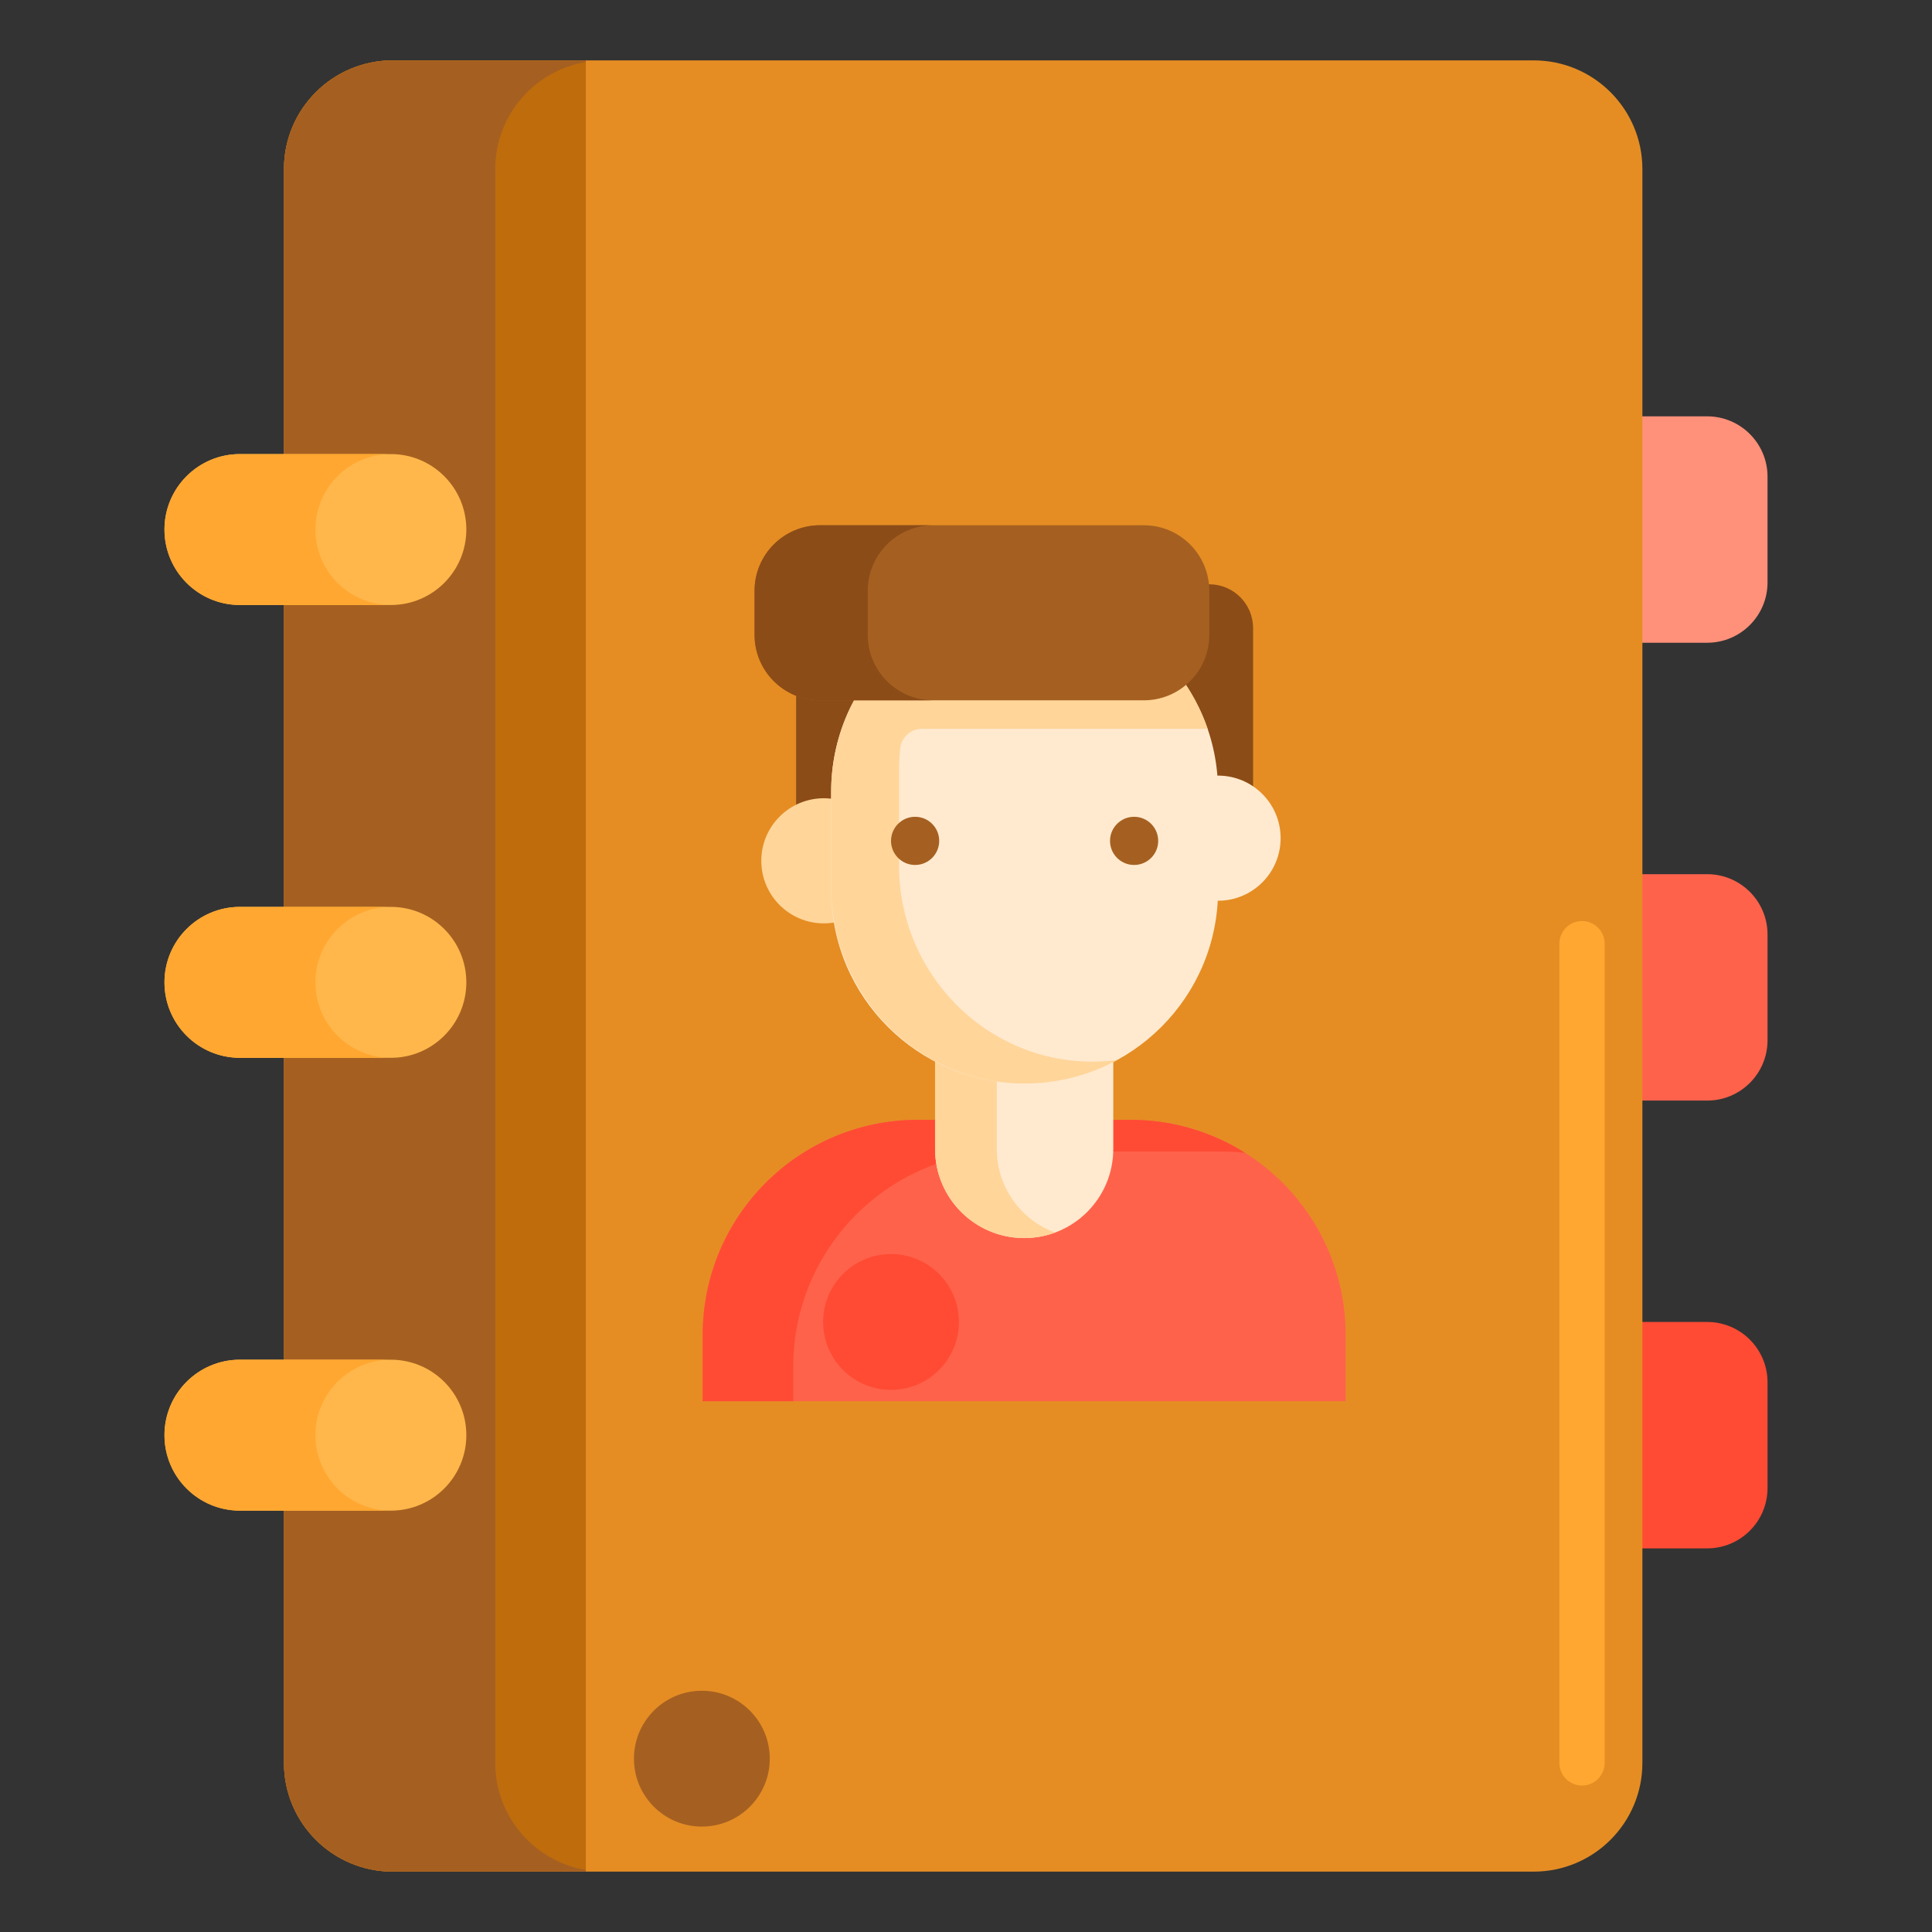 <?xml version="1.0" encoding="utf-8"?>
<!-- Generator: Adobe Illustrator 22.1.0, SVG Export Plug-In . SVG Version: 6.00 Build 0)  -->
<svg xmlns="http://www.w3.org/2000/svg" xmlns:xlink="http://www.w3.org/1999/xlink" version="1.1" id="Layer_1" x="0px" y="0px" viewBox="0 0 256 256" style="enable-background:new 0 0 256 256;" xml:space="preserve" width="512" height="512">
<rect x="0" y="0" width="256" height="256" fill="#333333" stroke="none"/>
<style type="text/css">
	.st0{fill:#FFDF74;}
	.st1{fill:#FFD551;}
	.st2{fill:#F9BB32;}
	.st3{fill:#FFA730;}
	.st4{fill:#E58D23;}
	.st5{fill:#DB9C2E;}
	.st6{fill:#FFB74B;}
	.st7{fill:#BF6C0D;}
	.st8{fill:#A56021;}
	.st9{fill:#FFC34C;}
	.st10{fill:#CCC033;}
	.st11{fill:#FFF4C1;}
	.st12{fill:#FF624B;}
	.st13{fill:#FF4B34;}
	.st14{fill:#EACF32;}
	.st15{fill:#99AF17;}
	.st16{fill:#8C4C17;}
	.st17{fill:#FCE575;}
	.st18{fill:#FF9079;}
	.st19{fill:#FCF9DE;}
	.st20{fill:#FFD59A;}
	.st21{fill:#FFEACF;}
	.st22{fill:#FCDA4F;}
</style>
<g>
	<g>
		<g>
			<path d="M59.324,234.387c-1.224,0-2.44-0.318-3.521-0.942c-3.073-1.775-4.328-5.619-2.919-8.941     c1.723-4.062,2.596-8.368,2.596-12.799s-0.873-8.738-2.596-12.799c-1.409-3.323-0.154-7.167,2.919-8.941l0,0     c1.741-1.006,3.837-1.218,5.745-0.582c1.915,0.638,3.468,2.069,4.262,3.926c2.493,5.836,3.758,12.025,3.758,18.396     s-1.265,12.56-3.758,18.395c-0.794,1.858-2.348,3.289-4.262,3.927C60.824,234.268,60.072,234.387,59.324,234.387z      M59.315,193.105c-0.509,0-1.011,0.134-1.469,0.399l0,0c-1.31,0.756-1.813,2.356-1.198,3.805c1.938,4.569,2.92,9.412,2.92,14.395     s-0.982,9.826-2.92,14.395c-0.615,1.449-0.11,3.05,1.198,3.806c0.742,0.429,1.598,0.513,2.41,0.244     c0.818-0.273,1.456-0.861,1.796-1.656c2.274-5.325,3.428-10.974,3.428-16.789s-1.153-11.464-3.428-16.79     c-0.34-0.794-0.978-1.382-1.796-1.655C59.946,193.156,59.63,193.105,59.315,193.105z M56.825,191.734h0.01H56.825z"/>
		</g>
	</g>
	<g>
		<g>
			<path d="M76.731,244.432c-1.229,0-2.451-0.319-3.531-0.943c-0.011-0.006-0.021-0.012-0.03-0.018     c-3.135-1.828-4.362-5.827-2.795-9.119c3.388-7.121,5.105-14.741,5.105-22.647c0-7.906-1.718-15.526-5.106-22.648     c-1.566-3.292-0.338-7.291,2.797-9.119c0.01-0.006,0.019-0.012,0.028-0.017c1.699-0.981,3.748-1.209,5.621-0.628     c1.865,0.579,3.416,1.919,4.255,3.678c4.309,9.035,6.493,18.702,6.493,28.734c0,10.032-2.185,19.7-6.493,28.734     c-0.839,1.758-2.389,3.099-4.254,3.678C78.14,244.328,77.435,244.432,76.731,244.432z M75.262,239.959     c0.721,0.41,1.556,0.499,2.347,0.253c0.792-0.246,1.423-0.791,1.777-1.534c4.044-8.48,6.095-17.556,6.095-26.975     c0-9.418-2.051-18.494-6.095-26.974c-0.354-0.744-0.985-1.288-1.777-1.534c-0.791-0.247-1.626-0.157-2.347,0.253     c-0.007,0.004-0.015,0.008-0.021,0.013c-1.343,0.775-1.848,2.425-1.176,3.838c3.652,7.675,5.504,15.886,5.504,24.404     c0,8.519-1.852,16.73-5.503,24.404c-0.673,1.414-0.168,3.064,1.175,3.839C75.248,239.951,75.255,239.955,75.262,239.959z      M74.219,181.692h0.01H74.219z"/>
		</g>
	</g>
	<g>
		<g>
			<path class="st18" d="M226.208,85.167h-32v-30h32c4.418,0,8,3.582,8,8v14C234.208,81.585,230.627,85.167,226.208,85.167z"/>
		</g>
	</g>
	<g>
		<g>
			<path class="st12" d="M226.208,145.833h-32v-30h32c4.418,0,8,3.582,8,8v14C234.208,142.252,230.627,145.833,226.208,145.833z"/>
		</g>
	</g>
	<g>
		<g>
			<path class="st13" d="M226.208,205.167h-32v-30h32c4.418,0,8,3.582,8,8v14C234.208,201.585,230.627,205.167,226.208,205.167z"/>
		</g>
	</g>
	<g>
		<g>
			<path class="st4" d="M203.219,248H52.031c-7.956,0-14.406-6.45-14.406-14.406V22.406C37.625,14.45,44.075,8,52.031,8h151.188     c7.956,0,14.406,6.45,14.406,14.406v211.188C217.625,241.55,211.175,248,203.219,248z"/>
		</g>
	</g>
	<g>
		<g>
			<path class="st7" d="M52.031,248h25.594V8H52.031c-7.956,0-14.406,6.45-14.406,14.406v211.188     C37.625,241.55,44.075,248,52.031,248z"/>
		</g>
	</g>
	<g>
		<g>
			<path class="st8" d="M65.625,233.594V22.406c0-7.134,5.192-13.042,12-14.189V8H52.031c-7.956,0-14.406,6.45-14.406,14.406     v211.188c0,7.956,6.45,14.406,14.406,14.406h25.594v-0.217C70.817,246.636,65.625,240.729,65.625,233.594z"/>
		</g>
	</g>
	<g>
		<g>
			<path class="st6" d="M51.792,80.167h-20c-5.523,0-10-4.477-10-10v0c0-5.523,4.477-10,10-10h20c5.523,0,10,4.477,10,10v0     C61.792,75.69,57.315,80.167,51.792,80.167z"/>
		</g>
	</g>
	<g>
		<g>
			<path class="st6" d="M51.792,140.167h-20c-5.523,0-10-4.477-10-10v0c0-5.523,4.477-10,10-10h20c5.523,0,10,4.477,10,10v0     C61.792,135.69,57.315,140.167,51.792,140.167z"/>
		</g>
	</g>
	<g>
		<g>
			<path class="st6" d="M51.792,200.167h-20c-5.523,0-10-4.477-10-10v0c0-5.523,4.477-10,10-10h20c5.523,0,10,4.477,10,10v0     C61.792,195.69,57.315,200.167,51.792,200.167z"/>
		</g>
	</g>
	<g>
		<g>
			<path class="st3" d="M41.792,70.167c0-5.523,4.477-10,10-10h-20c-5.523,0-10,4.477-10,10c0,5.523,4.477,10,10,10h20     C46.269,80.167,41.792,75.689,41.792,70.167z"/>
		</g>
	</g>
	<g>
		<g>
			<path class="st3" d="M41.792,130.167c0-5.523,4.477-10,10-10h-20c-5.523,0-10,4.477-10,10c0,5.523,4.477,10,10,10h20     C46.269,140.167,41.792,135.689,41.792,130.167z"/>
		</g>
	</g>
	<g>
		<g>
			<path class="st3" d="M41.792,190.167c0-5.523,4.477-10,10-10h-20c-5.523,0-10,4.477-10,10c0,5.523,4.477,10,10,10h20     C46.269,200.167,41.792,195.689,41.792,190.167z"/>
		</g>
	</g>
	<g>
		<g>
			<path class="st12" d="M178.307,185.668H93.111v-8.785c0-15.74,12.76-28.5,28.5-28.5h28.196c15.74,0,28.5,12.76,28.5,28.5V185.668     z"/>
		</g>
	</g>
	<g>
		<g>
			<path class="st13" d="M105.111,181.083c0-15.74,12.76-28.5,28.5-28.5h28.196c1.076,0,2.137,0.062,3.181,0.178     c-4.396-2.772-9.601-4.378-15.181-4.378h-28.196c-15.74,0-28.5,12.76-28.5,28.5v8.785h12V181.083z"/>
		</g>
	</g>
	<g>
		<g>
			<path class="st16" d="M111.318,121.034h9.745V86.237c0-3.219-2.609-5.828-5.828-5.828h-3.917c-3.219,0-5.828,2.609-5.828,5.828     v28.969C105.49,118.424,108.1,121.034,111.318,121.034z"/>
		</g>
	</g>
	<g>
		<g>
			<path class="st16" d="M160.238,77.423h-3.966c-3.205,0-5.804,2.598-5.804,5.804v5.053c6.281,4.672,10.35,12.15,10.35,20.579v9.16     c2.933-0.291,5.223-2.765,5.223-5.774V83.227C166.041,80.022,163.443,77.423,160.238,77.423z"/>
		</g>
	</g>
	<g>
		<g>
			<circle class="st21" cx="161.398" cy="111.062" r="8.29"/>
		</g>
	</g>
	<g>
		<g>
			<circle class="st20" cx="109.166" cy="114.062" r="8.29"/>
		</g>
	</g>
	<g>
		<g>
			<path class="st21" d="M135.709,164.051L135.709,164.051c-6.521,0-11.808-5.286-11.808-11.808v-28.157h23.615v28.157     C147.517,158.764,142.23,164.051,135.709,164.051z"/>
		</g>
	</g>
	<g>
		<g>
			<path class="st20" d="M132.076,152.243v-28.156h-8.174v28.156c0,6.521,5.286,11.808,11.808,11.808l0,0     c1.437,0,2.814-0.257,4.087-0.727C135.29,161.661,132.076,157.328,132.076,152.243z"/>
		</g>
	</g>
	<g>
		<g>
			<path class="st21" d="M135.766,143.577L135.766,143.577c-14.157,0-25.633-11.476-25.633-25.633v-13.049     c0-14.156,11.476-25.633,25.633-25.633h0c14.156,0,25.633,11.476,25.633,25.633v13.049     C161.398,132.101,149.922,143.577,135.766,143.577z"/>
		</g>
	</g>
	<g>
		<g>
			<path class="st20" d="M119.129,114.717v-12.724c0-0.971,0.054-1.928,0.16-2.871c0.163-1.459,1.414-2.554,2.882-2.554h37.844     c-3.457-10.069-13.007-17.306-24.249-17.306c-1.101,0-2.184,0.072-3.248,0.206c0.002-0.001,0.003-0.002,0.005-0.003     c-0.082,0.01-0.163,0.026-0.244,0.037c-0.27,0.037-0.54,0.076-0.807,0.121c-0.13,0.022-0.258,0.047-0.387,0.071     c-0.237,0.044-0.473,0.09-0.707,0.14c-0.136,0.029-0.271,0.06-0.406,0.091c-0.228,0.053-0.455,0.109-0.681,0.168     c-0.132,0.034-0.265,0.069-0.396,0.105c-0.234,0.065-0.466,0.135-0.697,0.206c-0.118,0.036-0.236,0.071-0.354,0.109     c-0.277,0.09-0.551,0.186-0.824,0.285c-0.067,0.025-0.136,0.046-0.203,0.072c-0.339,0.127-0.675,0.26-1.007,0.4     c-0.087,0.037-0.171,0.077-0.258,0.114c-0.243,0.106-0.485,0.214-0.725,0.327c-0.12,0.057-0.238,0.116-0.356,0.175     c-0.203,0.1-0.406,0.202-0.606,0.307c-0.127,0.067-0.253,0.135-0.378,0.204c-0.19,0.104-0.379,0.21-0.566,0.319     c-0.126,0.073-0.251,0.146-0.375,0.221c-0.188,0.113-0.373,0.23-0.558,0.348c-0.117,0.075-0.234,0.148-0.35,0.225     c-0.204,0.135-0.404,0.274-0.603,0.414c-0.092,0.065-0.185,0.127-0.276,0.192c-0.282,0.204-0.56,0.414-0.834,0.629     c-0.085,0.067-0.167,0.137-0.251,0.205c-0.191,0.154-0.381,0.309-0.567,0.468c-0.111,0.095-0.22,0.193-0.329,0.29     c-0.155,0.138-0.31,0.276-0.462,0.417c-0.115,0.107-0.228,0.216-0.341,0.324c-0.142,0.137-0.283,0.276-0.422,0.417     c-0.113,0.114-0.224,0.228-0.335,0.344c-0.136,0.143-0.269,0.288-0.402,0.433c-0.107,0.117-0.214,0.234-0.318,0.353     c-0.136,0.155-0.269,0.314-0.402,0.473c-0.095,0.113-0.191,0.225-0.284,0.339c-0.194,0.241-0.384,0.486-0.569,0.734     c-0.096,0.129-0.189,0.26-0.283,0.39c-0.13,0.18-0.26,0.36-0.385,0.544c-0.092,0.135-0.18,0.272-0.269,0.409     c-0.104,0.16-0.209,0.319-0.31,0.482c-0.09,0.145-0.178,0.292-0.266,0.439c-0.094,0.158-0.187,0.317-0.278,0.478     c-0.086,0.151-0.17,0.303-0.252,0.456c-0.087,0.162-0.172,0.325-0.256,0.489c-0.079,0.154-0.158,0.309-0.234,0.465     c-0.083,0.17-0.161,0.342-0.24,0.514c-0.07,0.153-0.142,0.305-0.21,0.459c-0.091,0.208-0.176,0.42-0.261,0.631     c-0.093,0.23-0.182,0.462-0.269,0.695c-0.071,0.191-0.144,0.381-0.21,0.575h0.002c-0.896,2.611-1.386,5.411-1.386,8.326v12.74     c0,14.102,11.26,25.795,25.361,25.941c4.534,0.047,8.799-1.084,12.51-3.104c-1.119,0.141-2.26,0.211-3.42,0.203     C130.444,140.579,119.129,128.858,119.129,114.717z"/>
		</g>
	</g>
	<g>
		<g>
			<path class="st8" d="M151.555,92.797h-42.889c-4.795,0-8.682-3.887-8.682-8.682V78.28c0-4.795,3.887-8.682,8.682-8.682h42.889     c4.795,0,8.682,3.887,8.682,8.682v5.835C160.238,88.909,156.351,92.797,151.555,92.797z"/>
		</g>
	</g>
	<g>
		<g>
			<g>
				<circle class="st8" cx="121.257" cy="111.42" r="3.192"/>
			</g>
		</g>
		<g>
			<g>
				<circle class="st8" cx="150.275" cy="111.42" r="3.192"/>
			</g>
		</g>
	</g>
	<g>
		<g>
			<path class="st16" d="M114.985,84.114V78.28c0-4.795,3.887-8.682,8.682-8.682h-15c-4.795,0-8.682,3.887-8.682,8.682v5.835     c0,4.795,3.887,8.682,8.682,8.682h15C118.872,92.797,114.985,88.909,114.985,84.114z"/>
		</g>
	</g>
	<g>
		<g>
			<circle class="st8" cx="93" cy="233.033" r="9"/>
		</g>
	</g>
	<g>
		<g>
			<circle class="st13" cx="118.065" cy="175.167" r="9"/>
		</g>
	</g>
	<g>
		<g>
			<path class="st3" d="M209.625,236.594c-1.657,0-3-1.343-3-3V125.04c0-1.657,1.343-3,3-3s3,1.343,3,3v108.555     C212.625,235.251,211.282,236.594,209.625,236.594z"/>
		</g>
	</g>
</g>
</svg>

